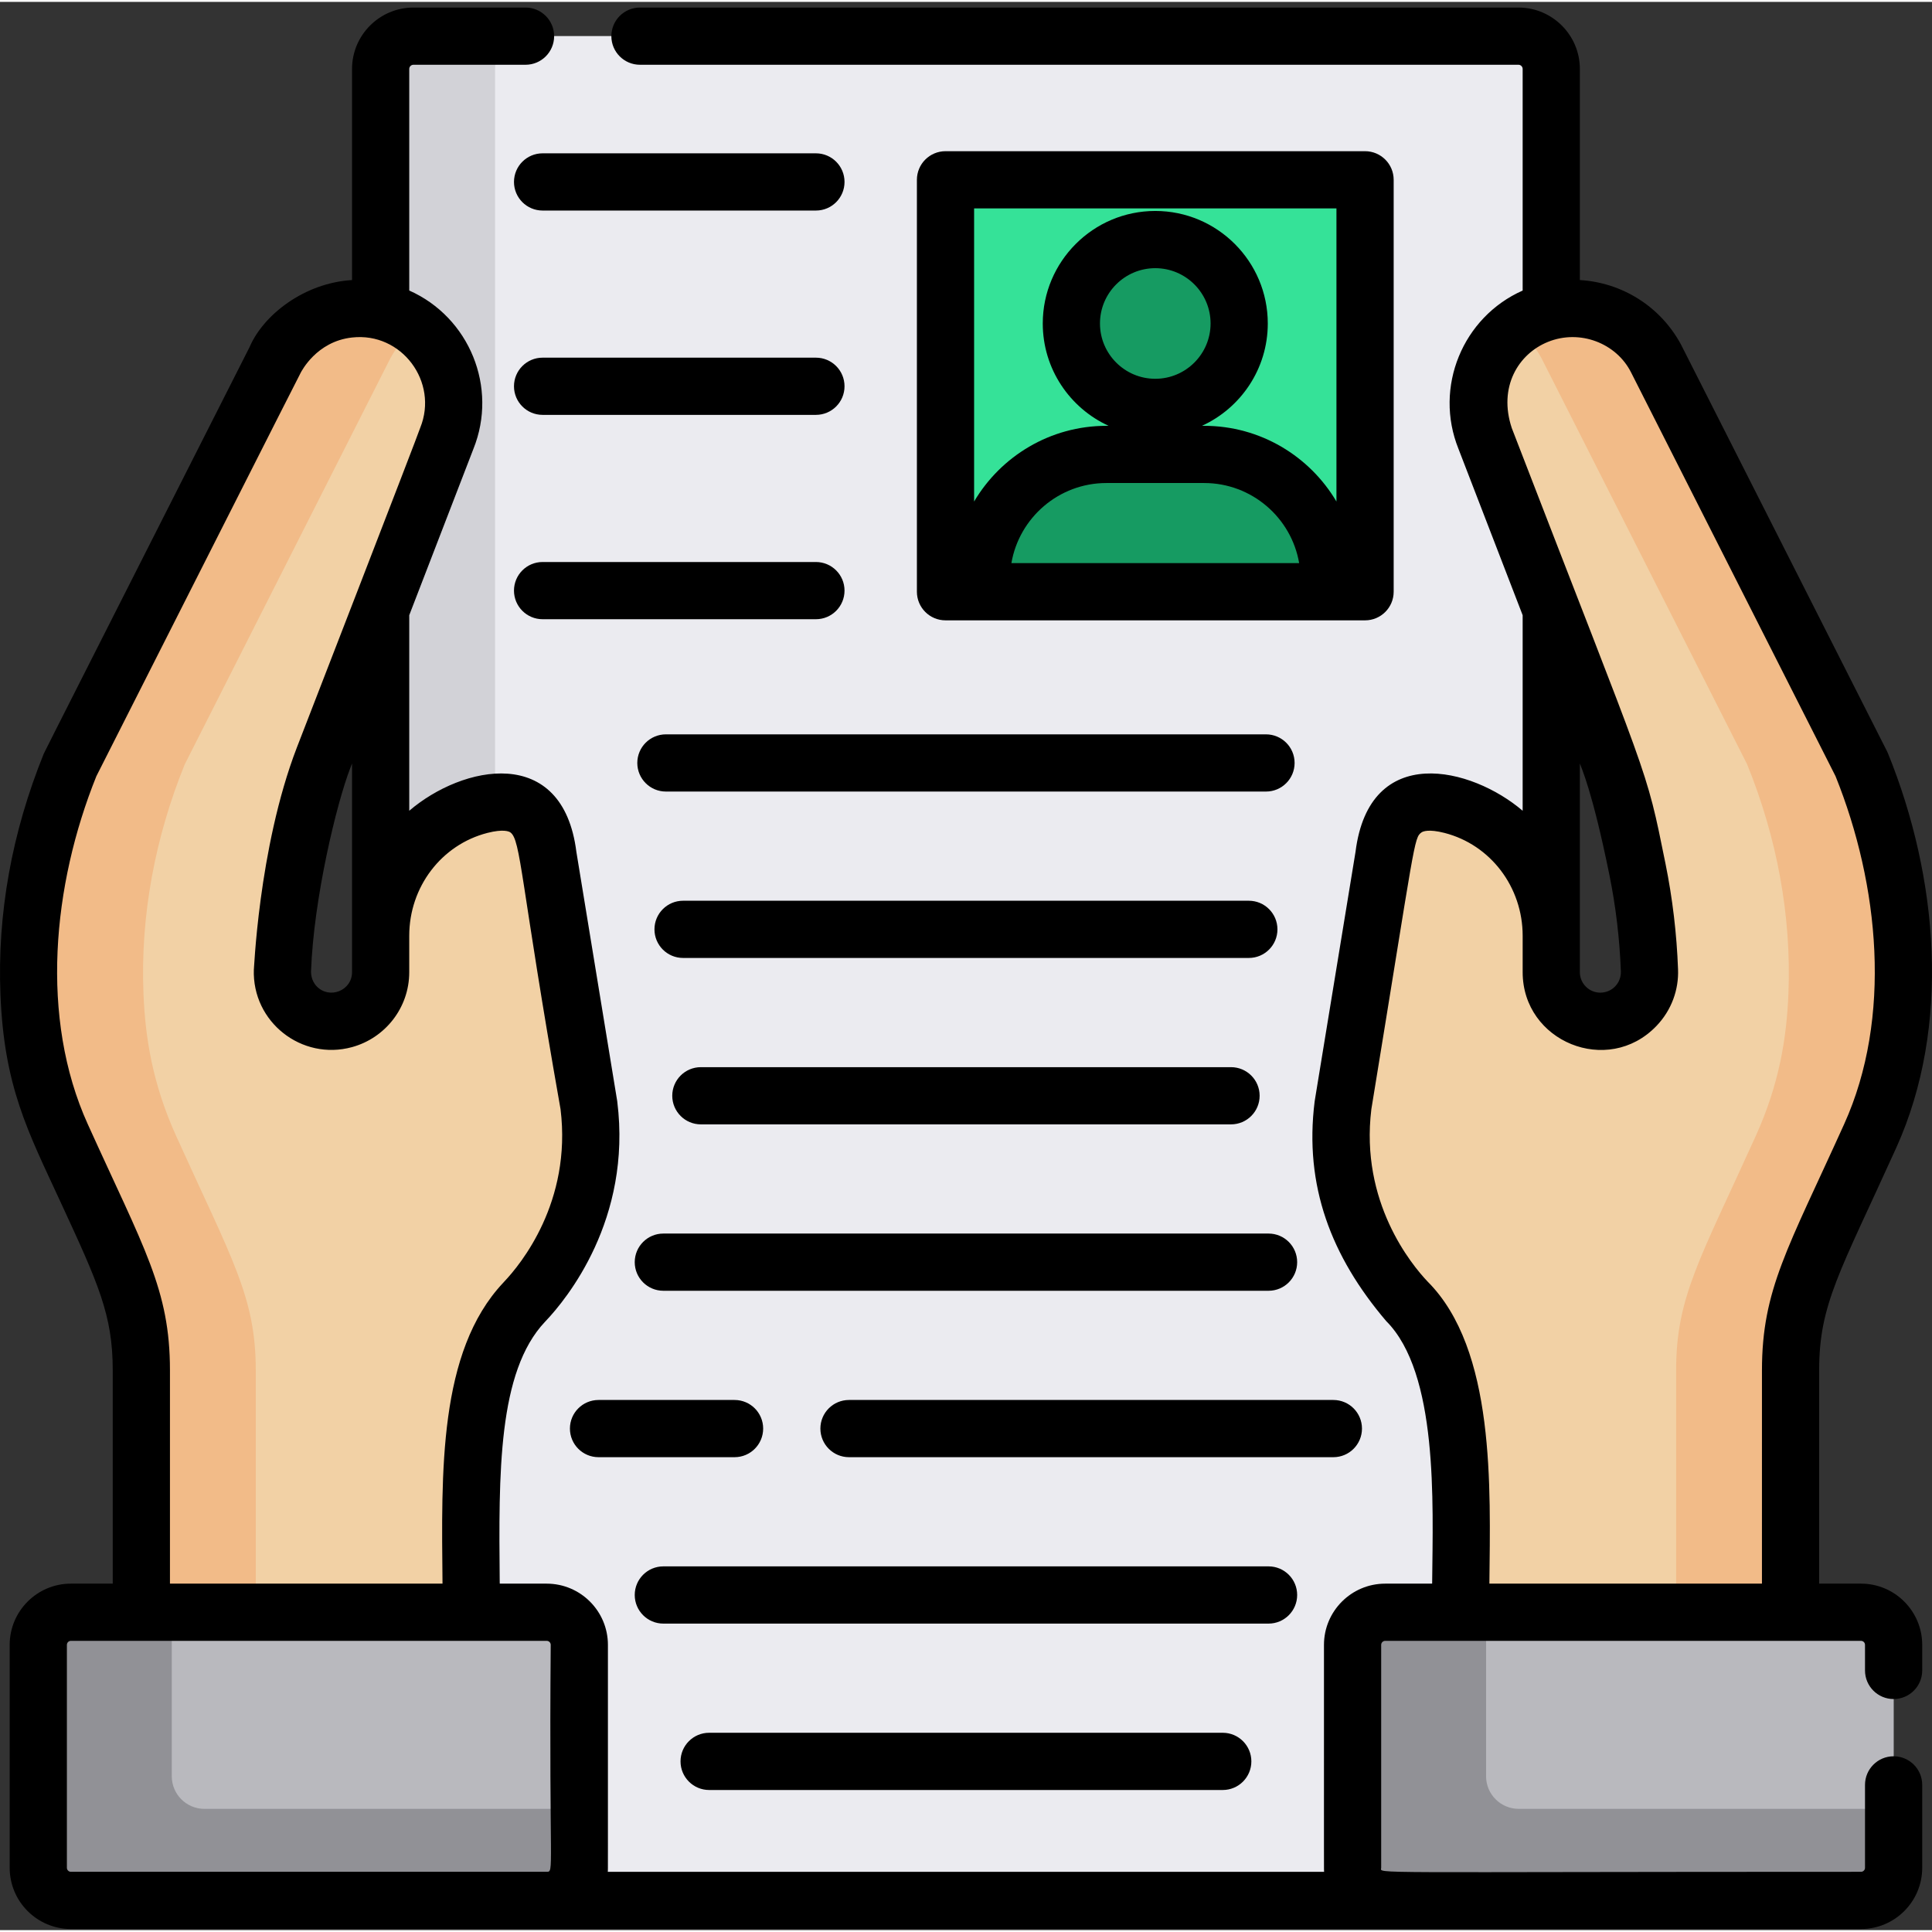 <svg height="511pt" viewBox="0 -1 512 511" width="511pt" xmlns="http://www.w3.org/2000/svg"><rect x="0" y="-1" width="512" height="511" fill="#333333" stroke="none"/><path d="m411.098 16.773v485.352h-310.223v-485.352c0-4.801 3.891-8.691 8.691-8.691h292.84c4.801 0 8.691 3.891 8.691 8.691zm0 0" fill="#d2d2d7"/><path d="m411.098 16.773v485.352h-279.902v-485.352c0-4.801 3.895-8.691 8.695-8.691h262.516c4.801 0 8.691 3.891 8.691 8.691zm0 0" fill="#ebebf0"/><path d="m373.023 343.555c18.277 19.285 13.332 59.242 14.113 96.125v.012l87.379-.031v-78c0-19.488 6.297-29.383 21.094-62.102 6.297-13.91 8.199-26.141 8.664-37.703.848-20.801-3.113-41.512-10.938-60.797l-54.309-107.254c-.031-.062.012.02-.223-.426-5.973-11.035-19.516-16.109-31.426-11.301-2.109.859-4.051 1.973-5.781 3.297-8.723 6.68-12.332 18.66-8.023 29.301l32.656 84.664c2.953 7.641 5.754 19.883 7.715 29.543 1.789 8.824 2.848 17.781 3.172 26.777.012.16.012.324.012.492 0 7.148-5.805 12.992-13.02 12.992-7.188 0-13.008-5.812-13.008-13v-9.645c0-16.172-10.758-30.605-26.422-34.617-12.789-3.266-16.711 3.609-17.941 13.465l-10.828 66.023c-3.992 31.867 16.934 51.883 17.113 52.184zm0 0" fill="#f2bb88"/><path d="m355.91 291.371c-3.992 31.867 16.934 51.883 17.113 52.184 18.277 19.285 13.332 59.242 14.113 96.125l57.055-.02v-78c0-19.488 6.297-29.383 21.098-62.102 6.297-13.91 8.195-26.141 8.66-37.703.852-20.801-3.113-41.512-10.938-60.797l-54.309-107.254c-.027-.062.012.02-.223-.426-1.727-3.203-4.102-5.902-6.883-8.004-8.723 6.68-12.332 18.66-8.023 29.301l32.656 84.664c2.953 7.641 5.754 19.883 7.715 29.543 1.789 8.824 2.848 17.781 3.172 26.777.012.16.012.324.012.492 0 7.148-5.805 12.992-13.02 12.992-7.188 0-13.008-5.812-13.008-13v-9.645c0-16.172-10.758-30.605-26.422-34.617-12.789-3.266-16.711 3.609-17.941 13.465zm0 0" fill="#f2d1a5"/><path d="m501.824 434.402v59.082c0 4.77-3.871 8.641-8.629 8.641h-126.105c-4.77 0-8.641-3.871-8.641-8.641v-59.082c0-4.77 3.871-8.641 8.641-8.641h126.105c4.758 0 8.629 3.871 8.629 8.641zm0 0" fill="#919196"/><path d="m138.949 343.555c-18.273 19.285-13.332 59.242-14.109 96.125v.012l-87.383-.031v-78c0-19.488-6.297-29.383-21.094-62.102-6.297-13.91-8.199-26.141-8.664-37.703-.848-20.801 3.113-41.512 10.938-60.797l54.309-107.254c.031-.062-.008.02.223-.426 5.973-11.035 19.52-16.109 31.426-11.301 2.113.859 4.051 1.973 5.781 3.297 8.723 6.68 12.332 18.66 8.023 29.301l-32.656 84.664c-2.953 7.641-5.75 19.883-7.711 29.543-1.789 8.824-2.852 17.781-3.176 26.777-.008.16-.008.324-.008.492 0 7.148 5.801 12.992 13.016 12.992 7.188 0 13.012-5.812 13.012-13v-9.645c0-16.172 10.754-30.605 26.418-34.617 12.789-3.266 16.711 3.609 17.941 13.465l10.828 66.023c3.992 31.867-16.93 51.883-17.113 52.184zm0 0" fill="#f2bb88"/><path d="m156.062 291.371c3.992 31.867-16.93 51.883-17.113 52.184-18.273 19.285-13.332 59.242-14.109 96.125l-57.059-.02v-78c0-19.488-6.297-29.383-21.094-62.102-6.297-13.91-8.199-26.141-8.664-37.703-.848-20.801 3.113-41.512 10.938-60.797l54.309-107.254c.031-.062-.012.02.223-.426 1.727-3.203 4.102-5.902 6.883-8.004 8.723 6.68 12.332 18.66 8.023 29.301l-32.656 84.664c-2.953 7.641-5.75 19.883-7.711 29.543-1.789 8.824-2.852 17.781-3.176 26.777-.008.16-.008.324-.008.492 0 7.148 5.801 12.992 13.016 12.992 7.188 0 13.012-5.812 13.012-13v-9.645c0-16.172 10.754-30.605 26.418-34.617 12.789-3.266 16.711 3.609 17.941 13.465zm0 0" fill="#f2d1a5"/><path d="m153.523 434.402v59.082c0 4.77-3.871 8.641-8.641 8.641h-126.105c-4.758 0-8.629-3.871-8.629-8.641v-59.082c0-4.77 3.871-8.641 8.629-8.641h126.105c4.77 0 8.641 3.871 8.641 8.641zm0 0" fill="#919196"/><path d="m501.824 434.402v43.465h-99.355c-4.773 0-8.645-3.871-8.645-8.641v-43.465h99.371c4.758 0 8.629 3.871 8.629 8.641zm0 0" fill="#b9b9be"/><path d="m153.523 434.402v43.465h-99.367c-4.762 0-8.633-3.871-8.633-8.641v-43.465h99.359c4.77 0 8.641 3.871 8.641 8.641zm0 0" fill="#b9b9be"/><path d="m353.176 155.316h-94.031c-4.738 0-8.578-3.84-8.578-8.578v-92.008c0-4.738 3.84-8.578 8.578-8.578h94.031c4.738 0 8.578 3.84 8.578 8.578v92.008c0 4.738-3.84 8.578-8.578 8.578zm0 0" fill="#35e298"/><path d="m319.109 118.93h-25.895c-18.297 0-33.129 14.832-33.129 33.125v3.262h92.148v-3.262c0-18.293-14.832-33.125-33.125-33.125zm0 0" fill="#169b62"/><path d="m328.426 83.551c0 12.656-10.258 22.914-22.91 22.914-12.656 0-22.914-10.258-22.914-22.914 0-12.652 10.258-22.91 22.914-22.91 12.652 0 22.91 10.258 22.91 22.91zm0 0" fill="#169b62"/><path d="m168.891 200.688c0 4.188 3.395 7.582 7.582 7.582h159.027c4.188 0 7.582-3.395 7.582-7.582 0-4.184-3.395-7.578-7.582-7.578h-159.027c-4.188 0-7.582 3.395-7.582 7.578zm0 0"/><path d="m338.535 244.789c0-4.188-3.395-7.582-7.578-7.582h-149.941c-4.184 0-7.578 3.395-7.578 7.582s3.395 7.578 7.578 7.578h149.941c4.184 0 7.578-3.391 7.578-7.578zm0 0"/><path d="m185.738 281.309c-4.188 0-7.582 3.395-7.582 7.578 0 4.188 3.395 7.582 7.582 7.582h140.496c4.188 0 7.582-3.395 7.582-7.582 0-4.184-3.395-7.578-7.582-7.578zm0 0"/><path d="m216.23 39.133h-72.441c-4.184 0-7.578 3.395-7.578 7.582s3.395 7.582 7.578 7.582h72.441c4.188 0 7.578-3.395 7.578-7.582s-3.391-7.582-7.578-7.582zm0 0"/><path d="m143.789 108.445h72.441c4.188 0 7.578-3.395 7.578-7.578 0-4.188-3.391-7.582-7.578-7.582h-72.441c-4.184 0-7.578 3.395-7.578 7.582 0 4.184 3.395 7.578 7.578 7.578zm0 0"/><path d="m143.789 162.598h72.441c4.188 0 7.578-3.395 7.578-7.582 0-4.184-3.391-7.578-7.578-7.578h-72.441c-4.184 0-7.578 3.395-7.578 7.578 0 4.188 3.395 7.582 7.578 7.582zm0 0"/><path d="m336.184 325.406h-160.391c-4.188 0-7.582 3.395-7.582 7.582 0 4.184 3.395 7.578 7.582 7.578h160.391c4.184 0 7.578-3.395 7.578-7.578 0-4.188-3.395-7.582-7.578-7.582zm0 0"/><path d="m360.938 377.086c0-4.188-3.395-7.578-7.578-7.578h-128.371c-4.184 0-7.578 3.391-7.578 7.578s3.395 7.582 7.578 7.582h128.371c4.184 0 7.578-3.395 7.578-7.582zm0 0"/><path d="m202.246 377.086c0-4.188-3.395-7.578-7.578-7.578h-36.051c-4.188 0-7.582 3.391-7.582 7.578s3.395 7.582 7.582 7.582h36.051c4.184 0 7.578-3.395 7.578-7.582zm0 0"/><path d="m343.762 421.188c0-4.188-3.395-7.582-7.578-7.582h-160.391c-4.188 0-7.582 3.395-7.582 7.582s3.395 7.582 7.582 7.582h160.391c4.184 0 7.578-3.395 7.578-7.582zm0 0"/><path d="m187.93 457.703c-4.188 0-7.582 3.395-7.582 7.582s3.395 7.582 7.582 7.582h136.117c4.184 0 7.578-3.395 7.578-7.582s-3.395-7.582-7.578-7.582zm0 0"/><path d="m493.195 418.18h-11.102v-56.52c0-17.598 5.488-25.984 20.43-58.98 14.578-32.234 11.137-71.652-2.164-104.473-.078-.191-.16-.383-.262-.578-45.934-90.695-54.098-106.832-54.633-107.859-5.539-10.238-15.816-16.414-26.785-17.051v-55.945c0-8.977-7.309-16.273-16.273-16.273h-232.812c-4.184 0-7.578 3.395-7.578 7.582 0 4.184 3.395 7.578 7.578 7.578h232.812c.605 0 1.113.496 1.113 1.113v58.727c-15.859 7.016-23.594 25.594-17.004 41.965l17.004 44.07v51.824c-13.484-11.551-40.629-18.34-44.293 10.895-11.062 67.527-10.812 65.969-10.836 66.176-2.797 22.312 4.387 41.039 18.961 58.16 13.801 13.785 12.383 48.09 12.191 68.934 0 .223 0 .434-.012.656h-12.441c-8.945 0-16.223 7.277-16.223 16.223.012 62.883-.031 59.309.039 60.141h-189.84c.07-.836.027 2.805.039-60.141 0-8.945-7.277-16.223-16.223-16.223h-12.441c-.012-.223-.012-.434-.012-.656-.262-28.543-.527-55.512 12.02-68.754.059-.059.109-.121.172-.18l.027-.031c5.43-5.73 22.855-26.848 18.934-58.129-.012-.09-.02-.184-.039-.281l-10.797-65.895c-3.594-28.668-30.223-22.953-44.293-10.895v-51.824l17.004-44.07c6.559-16.301-1.062-34.898-17.004-41.977v-58.715c0-.617.508-1.113 1.113-1.113h29.707c4.184 0 7.578-3.395 7.578-7.578 0-4.188-3.395-7.582-7.578-7.582h-29.707c-8.965 0-16.273 7.297-16.273 16.273v55.945c-12.609.746-23.477 9.18-27.148 17.75-39.758 78.523-54.312 107.211-54.531 107.738-8.492 20.953-12.363 42.473-11.492 63.953.992 24.395 7.242 36.082 15.809 54.641 10.148 21.945 13.945 30.152 13.945 44.859v56.52h-11.098c-8.934 0-16.211 7.277-16.211 16.223v59.082c0 8.945 7.277 16.223 16.211 16.223h474.418c8.934 0 16.211-7.277 16.211-16.223v-21.977c0-4.184-3.395-7.578-7.582-7.578-4.184 0-7.578 3.395-7.578 7.578v21.977c0 .586-.477 1.059-1.051 1.059-133.766 0-127.168.59-127.168-1.059v-59.082c0-.586.477-1.059 1.062-1.059h126.105c.574 0 1.051.473 1.051 1.059v6.785c0 4.184 3.395 7.578 7.578 7.578 4.188 0 7.582-3.395 7.582-7.578v-6.785c0-8.945-7.277-16.223-16.211-16.223zm-469.93-121.746c-12.77-28.195-9.344-63.402 2.273-92.234 17.613-34.781 54.109-106.938 54.211-107.039.094-.102 4.051-8.176 13.543-9.219 13.199-1.484 22.969 11.82 18.082 23.895-.301 1.195-32.66 84.652-32.707 84.773-10.324 26.805-11.395 60.602-11.395 58.777-.5 13.949 12.695 24.27 26.02 20.609 8.734-2.387 15.16-10.383 15.16-19.852v-9.645c0-12.938 8.523-24.145 20.723-27.27 4.234-1.082 5.711-.383 6.055-.152 2.852 2 2.609 12.766 13.32 73.371 3.023 24.613-10.633 41.18-14.898 45.668-.102.102-.203.211-.312.344-17.176 18.262-16.348 50.129-16.07 79.719-15.836 0-56.879 0-72.23 0v-56.52c0-21.453-6.855-32.258-21.773-65.227zm70.027-95.598v55.309c0 4.844-5.949 7.262-9.352 3.758-1.652-1.703-1.496-3.867-1.516-3.969.711-19.445 6.766-44.473 10.391-53.867zm51.59 293.707c-32.16 0-106.02 0-126.105 0-.574 0-1.051-.473-1.051-1.059v-59.082c0-.586.477-1.059 1.051-1.059h126.105c.586 0 1.062.473 1.062 1.059-.477 60.238.992 60.141-1.062 60.141zm322.051-76.363c-15.352 0-56.395 0-72.23 0 .238-25.453 1.633-62.047-16.383-80.062-4.266-4.488-17.922-21.055-14.898-45.668 11.672-71.242 11.227-71.902 13.32-73.371.344-.23 1.82-.93 6.055.152 12.199 3.125 20.723 14.332 20.723 27.27v9.645c0 18.387 22.539 27.656 35.418 14.281 4.086-4.242 5.973-9.727 5.758-15.051-.344-9.398-1.465-18.82-3.324-27.996-5.383-26.59-3.648-19.324-40.734-115.43-3.621-10.867 1.707-19.664 9.582-22.844 8.426-3.414 18.133.301 22.047 8.125l54.168 106.969c11.609 28.82 15.047 64.031 2.273 92.234-14.906 32.941-21.773 43.797-21.773 65.227zm-48.254-162.035c0-6.984 0-48.465 0-55.309.281.898 3.27 7.039 7.832 29.555 1.699 8.367 2.719 16.969 3.035 25.543.105 3.105-2.355 5.629-5.438 5.629-2.992 0-5.43-2.426-5.43-5.418zm0 0"/><path d="m260.086 162.898h101.668c4.188 0 7.582-3.395 7.582-7.582v-109.164c0-4.188-3.395-7.582-7.582-7.582h-111.184c-4.188 0-7.582 3.395-7.582 7.582v109.164c0 4.188 3.395 7.582 7.582 7.582zm7.945-15.164c2.059-12.035 12.566-21.227 25.18-21.227h25.898c12.613 0 23.121 9.191 25.18 21.227zm23.473-63.508c0-8.082 6.574-14.656 14.656-14.656 8.082 0 14.656 6.574 14.656 14.656 0 8.078-6.574 14.656-14.656 14.656-8.082 0-14.656-6.574-14.656-14.656zm-33.355-30.492h96.023v77.676c-7.09-11.996-20.148-20.062-35.062-20.062h-.582c10.285-4.707 17.449-15.09 17.449-27.121 0-16.441-13.375-29.82-29.816-29.82s-29.816 13.379-29.816 29.82c0 12.031 7.164 22.414 17.449 27.121h-.582c-14.914 0-27.973 8.066-35.062 20.062zm0 0"/></svg>